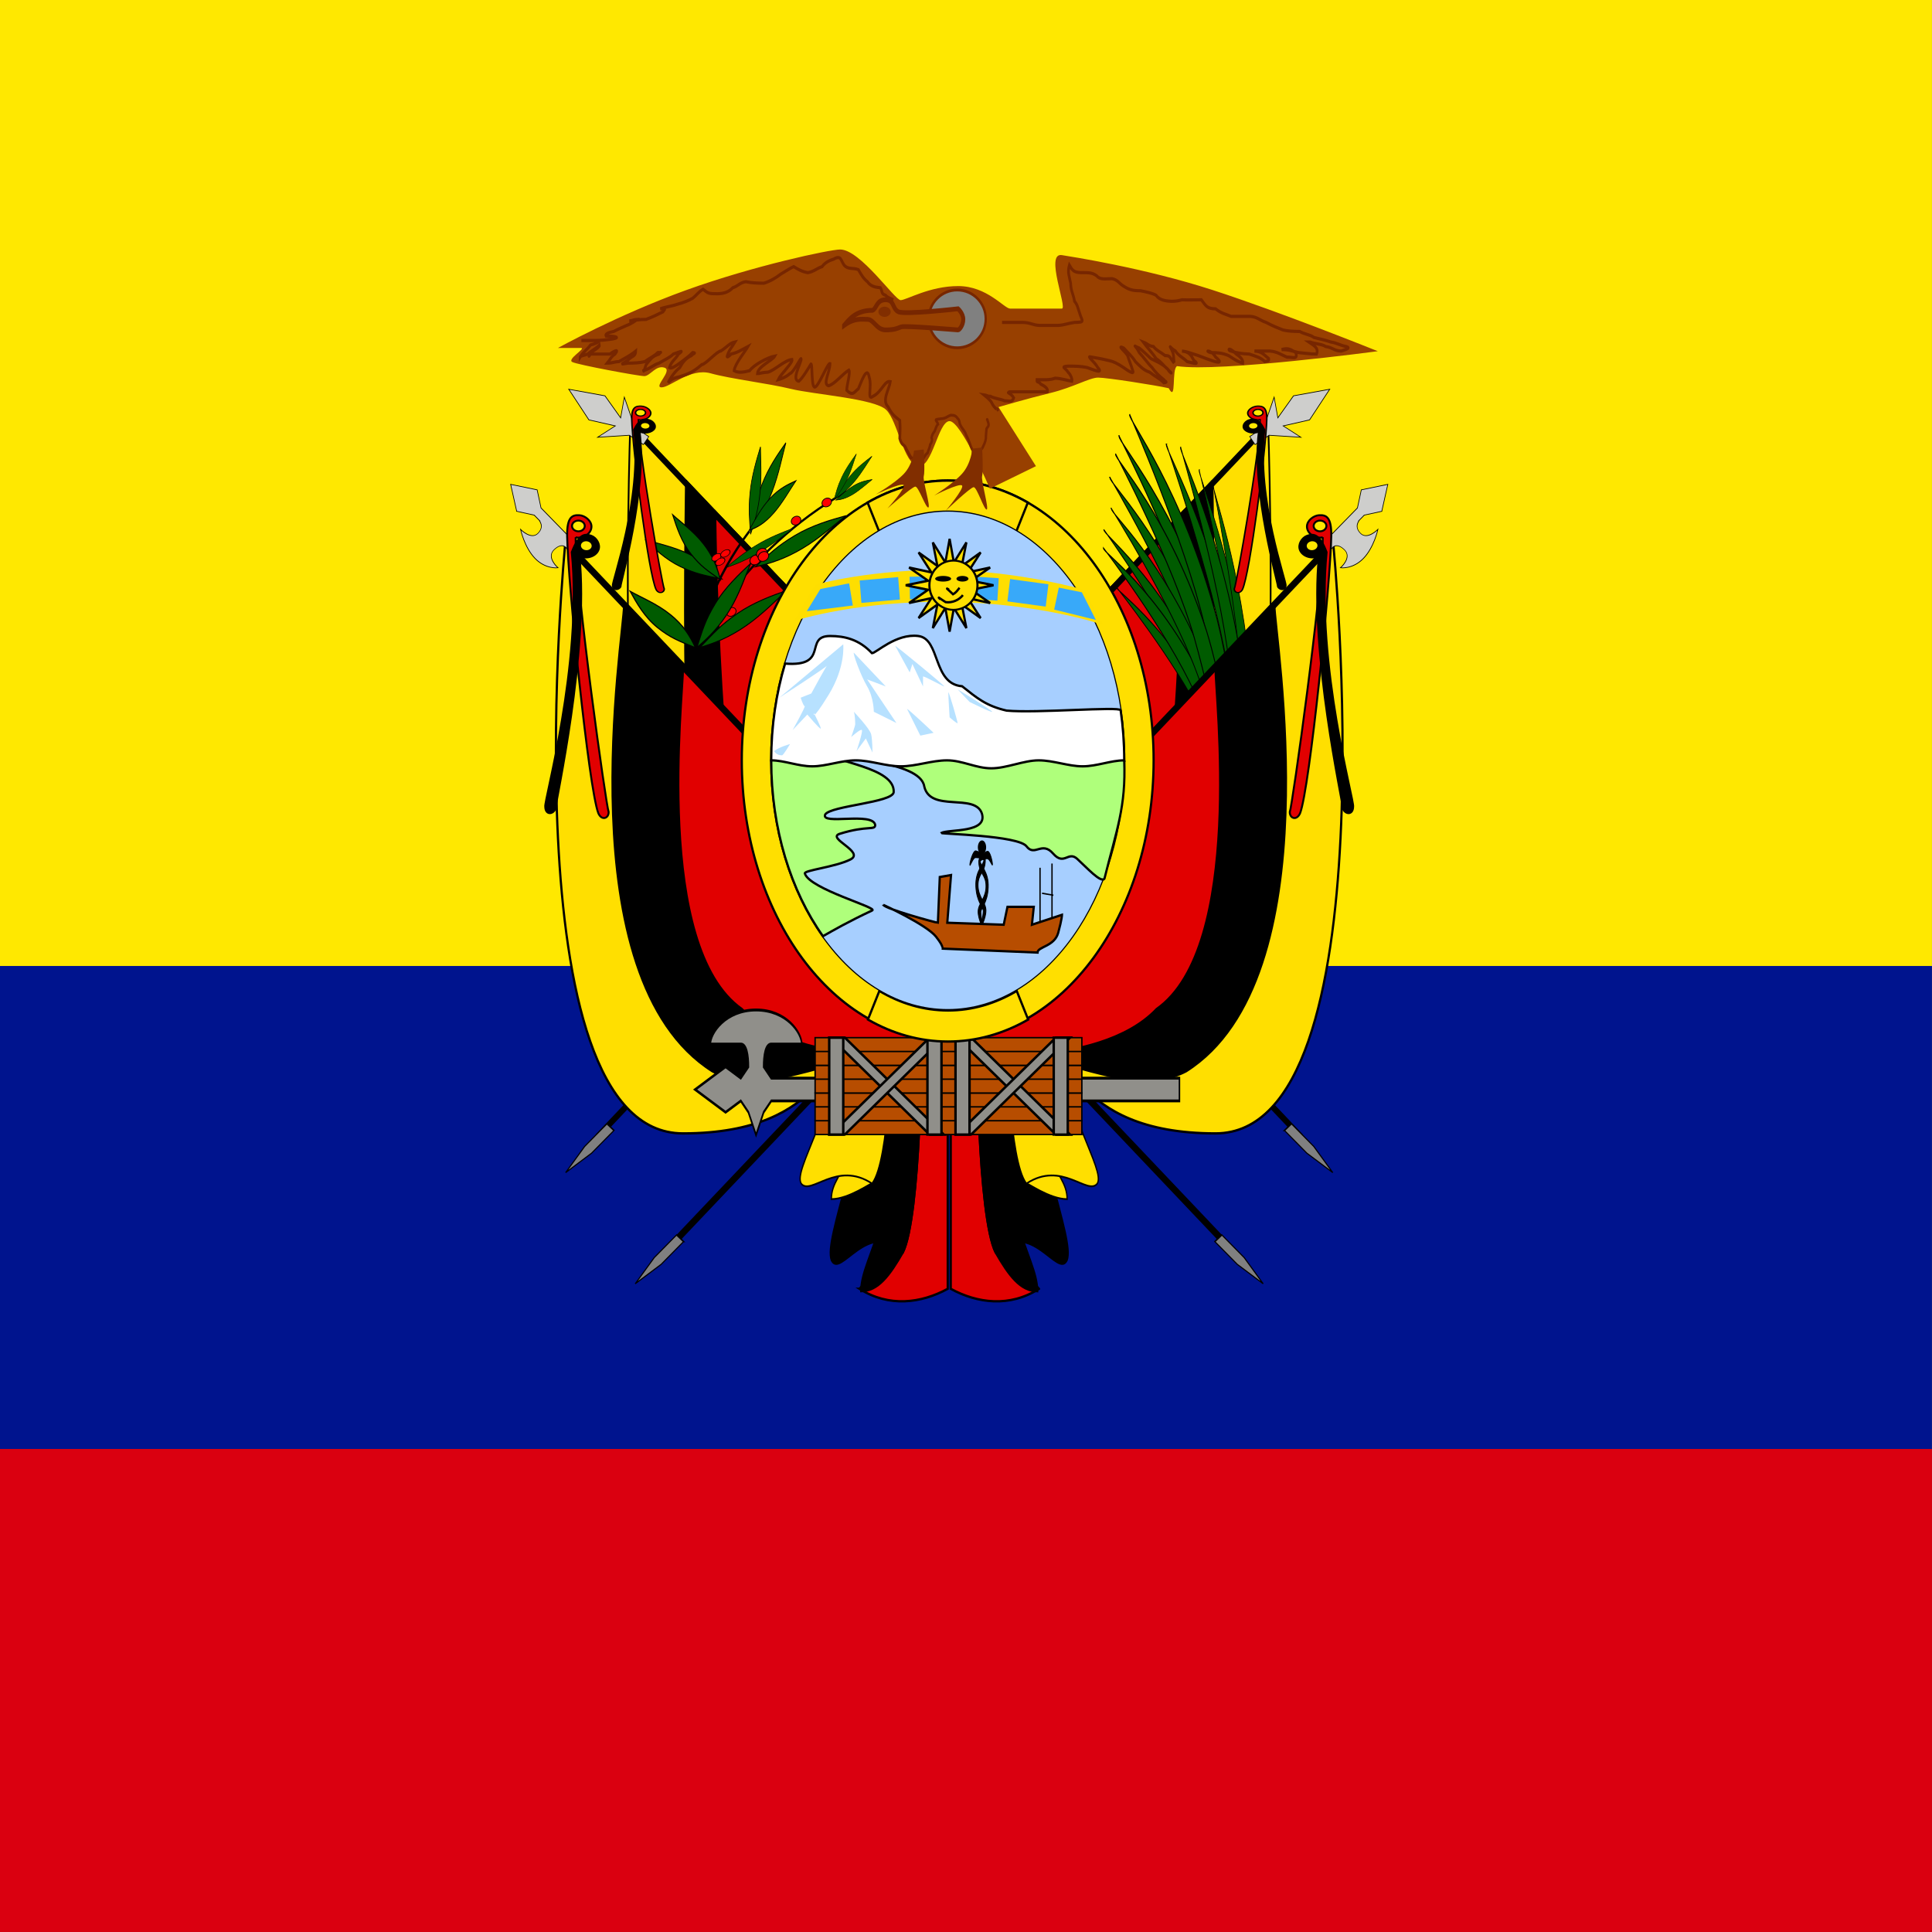 <?xml version="1.0" encoding="UTF-8" standalone="no"?>
<svg xmlns="http://www.w3.org/2000/svg" height="512" width="512" version="1">
  <rect width="100%" height="100%" fill="#333333" stroke="none"/>
  <g fill-rule="evenodd" stroke-width="1pt">
    <path fill="#ffe800" d="M0 0h511.993v511.984H0z"/>
    <path fill="#00148e" d="M0 255.992h511.993v255.992H0z"/>
    <path fill="#da0010" d="M0 383.993h511.993v128H0z"/>
  </g>
  <g fill-rule="evenodd">
    <path d="M213.47 244.16l-54.66 57.728-.964-1.24 54.662-57.728.963 1.24zM251.552 253.594L180.018 329l-1.254-1.186 71.533-75.407 1.255 1.187z"/>
    <path d="M478.35 60.236v88.583l17.717 88.582 17.717-88.583V60.235H478.35z" transform="matrix(-.052 -.05 -.067 .068 210.06 348.857)" stroke="#000000" stroke-width="4.104" fill="gray"/>
    <path d="M478.35 60.236v88.583l17.717 88.582 17.717-88.583V60.235H478.35z" transform="matrix(-.052 -.05 -.067 .068 191.615 319.402)" stroke="#000000" stroke-width="4.104" fill="gray"/>
  </g>
  <path d="M301.18 272.84s-17.716 336.61 53.15 336.61 106.3-35.433 106.3-35.433l-.86-185.03-158.59-116.15z" fill-rule="evenodd" transform="matrix(.34 0 0 .486 64.646 -20.46)" stroke="#000000" stroke-width="1pt" fill="#ffdf00"/>
  <path d="M344.46 304.2c0 17.717-7.846 269.82 27.587 269.82s88.583-17.717 88.583-17.717l-.86-167.31-115.31-84.79z" fill-rule="evenodd" transform="matrix(.34 0 0 .486 64.646 -20.46)" stroke="#000000" stroke-width="1pt" fill="#0000000c4"/>
  <path d="M367.52 321.16c0 17.717 4.525 217.42 39.958 217.42h53.15l-.86-149.59-92.248-67.833z" fill-rule="evenodd" transform="matrix(.34 0 0 .486 64.646 -20.46)" stroke="#000000" stroke-width="1pt" fill="#e10000"/>
  <path d="M165.66 112.217l54.66 57.728.965-1.24-54.662-57.728-.964 1.24z" fill-rule="evenodd"/>
  <path d="M301.18 272.84s-35.433 336.61 70.866 336.61c88.583 0 88.583-53.15 106.3-53.15l-17.72-124.02-159.45-159.44z" fill-rule="evenodd" stroke="#000000" stroke-width="1pt" fill="#ffdf00" transform="matrix(.44 0 0 .465 17.296 16.967)"/>
  <g stroke="#000000">
    <path d="M269.59 155.24c1.133 0 28.318-94.016 118.94-147.25" transform="matrix(.29 -.02 -.038 .265 112.022 135.874)" stroke-width="2.305" fill="none"/>
    <path d="M421.37-20.327c0 18.133-4.567 31.716-11.328 45.31-5.627-18.125-9.06-27.177-9.06-45.31s6.83-35.114 12.458-48.707c2.23 12.46 7.93 30.574 7.93 48.707z" fill-rule="evenodd" transform="matrix(.105 -.166 .22 .105 142.767 218.893)" stroke-width="1pt" fill="#005b00"/>
    <path d="M454.22-169.28c0 4.066-3.804 7.363-8.495 7.363s-8.496-3.297-8.496-7.363 3.803-7.363 8.495-7.363 8.495 3.297 8.495 7.363z" fill-rule="evenodd" transform="matrix(.137 -.076 .067 .132 144.082 218.38)" stroke-width="1pt" fill="red"/>
    <path d="M421.37-20.327c0 18.133-4.567 31.716-11.328 45.31-5.627-18.125-9.06-27.177-9.06-45.31s6.83-35.114 12.458-48.707c2.23 12.46 7.93 30.574 7.93 48.707z" fill-rule="evenodd" transform="matrix(.133 .09 -.096 .25 146.638 97.413)" stroke-width="1pt" fill="#005b00"/>
    <path d="M421.37-20.327c0 18.133-4.567 31.716-11.328 45.31-5.627-18.125-9.06-27.177-9.06-45.31s6.83-35.114 12.458-48.707c2.23 12.46 7.93 30.574 7.93 48.707z" fill-rule="evenodd" transform="matrix(.132 -.023 -.023 .245 145.367 144.856)" stroke-width="1pt" fill="#005b00"/>
    <path d="M421.37-20.327c0 18.133-4.567 31.716-11.328 45.31-5.627-18.125-9.06-27.177-9.06-45.31s6.83-35.114 12.458-48.707c2.23 12.46 7.93 30.574 7.93 48.707z" fill-rule="evenodd" transform="matrix(.048 .19 -.13 .146 182.098 58.956)" stroke-width="1pt" fill="#005b00"/>
    <path d="M421.37-20.327c0 18.133-4.567 31.716-11.328 45.31-5.627-18.125-9.06-27.177-9.06-45.31s6.83-35.114 12.458-48.707c2.23 12.46 7.93 30.574 7.93 48.707z" fill-rule="evenodd" transform="matrix(.156 -.14 .14 .178 123.442 206.61)" stroke-width="1pt" fill="#005b00"/>
    <path d="M421.37-20.327c0 18.133-4.567 31.716-11.328 45.31-5.627-18.125-9.06-27.177-9.06-45.31s6.83-35.114 12.458-48.707c2.23 12.46 7.93 30.574 7.93 48.707z" fill-rule="evenodd" transform="matrix(.164 -.17 .19 .153 112.346 237.575)" stroke-width="1pt" fill="#005b00"/>
    <path d="M421.37-20.327c0 18.133-4.567 31.716-11.328 45.31-5.627-18.125-9.06-27.177-9.06-45.31s6.83-35.114 12.458-48.707c2.23 12.46 7.93 30.574 7.93 48.707z" fill-rule="evenodd" transform="matrix(.194 .072 -.145 .24 108.735 136.094)" stroke-width="1pt" fill="#005b00"/>
    <path d="M421.37-20.327c0 18.133-4.567 31.716-11.328 45.31-5.627-18.125-9.06-27.177-9.06-45.31s6.83-35.114 12.458-48.707c2.23 12.46 7.93 30.574 7.93 48.707z" fill-rule="evenodd" transform="matrix(.114 .158 -.242 .167 144.75 102.653)" stroke-width="1pt" fill="#005b00"/>
    <path d="M421.37-20.327c0 18.133-4.567 31.716-11.328 45.31-5.627-18.125-9.06-27.177-9.06-45.31s6.83-35.114 12.458-48.707c2.23 12.46 7.93 30.574 7.93 48.707z" fill-rule="evenodd" transform="matrix(.06 .066 -.102 .123 199.228 102.117)" stroke-width="1pt" fill="#005b00"/>
    <path d="M421.37-20.327c0 18.133-4.567 31.716-11.328 45.31-5.627-18.125-9.06-27.177-9.06-45.31s6.83-35.114 12.458-48.707c2.23 12.46 7.93 30.574 7.93 48.707z" fill-rule="evenodd" transform="matrix(.08 .004 -.06 .13 189.73 127.605)" stroke-width="1pt" fill="#005b00"/>
    <path d="M421.37-20.327c0 18.133-4.567 31.716-11.328 45.31-5.627-18.125-9.06-27.177-9.06-45.31s6.83-35.114 12.458-48.707c2.23 12.46 7.93 30.574 7.93 48.707z" fill-rule="evenodd" transform="matrix(-.007 .11 -.103 .062 226.927 85.88)" stroke-width="1pt" fill="#005b00"/>
    <path d="M421.37-20.327c0 18.133-4.567 31.716-11.328 45.31-5.627-18.125-9.06-27.177-9.06-45.31s6.83-35.114 12.458-48.707c2.23 12.46 7.93 30.574 7.93 48.707z" fill-rule="evenodd" transform="matrix(.05 .087 -.19 .115 176.592 111.9)" stroke-width="1pt" fill="#005b00"/>
    <path d="M421.37-20.327c0 18.133-4.567 31.716-11.328 45.31-5.627-18.125-9.06-27.177-9.06-45.31s6.83-35.114 12.458-48.707c2.23 12.46 7.93 30.574 7.93 48.707z" fill-rule="evenodd" transform="matrix(.098 .168 -.252 .15 166.287 77.567)" stroke-width="1pt" fill="#005b00"/>
    <path d="M269.59 155.24c1.133 0 28.318-94.016 118.94-147.25" transform="matrix(.266 -.148 .107 .21 94.38 196.598)" stroke-width="2.37" fill="none"/>
    <path d="M454.22-169.28c0 4.066-3.804 7.363-8.495 7.363s-8.496-3.297-8.496-7.363 3.803-7.363 8.495-7.363 8.495 3.297 8.495 7.363z" fill-rule="evenodd" transform="matrix(.137 -.076 .067 .132 161.236 194.184)" stroke-width="1pt" fill="red"/>
    <path d="M454.22-169.28c0 4.066-3.804 7.363-8.495 7.363s-8.496-3.297-8.496-7.363 3.803-7.363 8.495-7.363 8.495 3.297 8.495 7.363z" fill-rule="evenodd" transform="matrix(.137 -.076 .067 .132 169.374 189.382)" stroke-width="1pt" fill="red"/>
    <path d="M454.22-169.28c0 4.066-3.804 7.363-8.495 7.363s-8.496-3.297-8.496-7.363 3.803-7.363 8.495-7.363 8.495 3.297 8.495 7.363z" fill-rule="evenodd" transform="matrix(.14 -.08 .05 .1 135.93 200.28)" stroke-width="1pt" fill="red"/>
    <path d="M454.22-169.28c0 4.066-3.804 7.363-8.495 7.363s-8.496-3.297-8.496-7.363 3.803-7.363 8.495-7.363 8.495 3.297 8.495 7.363z" fill-rule="evenodd" transform="matrix(.14 -.08 .05 .1 138.282 199.258)" stroke-width="1pt" fill="red"/>
    <path d="M454.22-169.28c0 4.066-3.804 7.363-8.495 7.363s-8.496-3.297-8.496-7.363 3.803-7.363 8.495-7.363 8.495 3.297 8.495 7.363z" fill-rule="evenodd" transform="matrix(.14 -.08 .05 .1 136.93 201.448)" stroke-width="1pt" fill="red"/>
    <path d="M454.22-169.28c0 4.066-3.804 7.363-8.495 7.363s-8.496-3.297-8.496-7.363 3.803-7.363 8.495-7.363 8.495 3.297 8.495 7.363z" fill-rule="evenodd" transform="matrix(.152 -.084 .074 .147 144.922 210.722)" stroke-width="1pt" fill="red"/>
    <path d="M454.22-169.28c0 4.066-3.804 7.363-8.495 7.363s-8.496-3.297-8.496-7.363 3.803-7.363 8.495-7.363 8.495 3.297 8.495 7.363z" fill-rule="evenodd" transform="matrix(.152 -.084 .074 .147 146.656 208.927)" stroke-width="1pt" fill="red"/>
    <path d="M454.22-169.28c0 4.066-3.804 7.363-8.495 7.363s-8.496-3.297-8.496-7.363 3.803-7.363 8.495-7.363 8.495 3.297 8.495 7.363z" fill-rule="evenodd" transform="matrix(.152 -.084 .074 .147 147.092 209.79)" stroke-width="1pt" fill="red"/>
  </g>
  <path d="M336.61 308.27c0 17.717-35.433 212.6 53.15 265.75 35.433 17.716 88.582-17.717 88.582 0l-17.71-141.74-124.02-124.01z" fill-rule="evenodd" transform="matrix(.44 0 0 .465 17.296 16.967)" stroke="#000000" stroke-width="1pt" fill="#0000000c4"/>
  <path d="M372.05 343.7c0 17.717-17.716 159.45 35.433 194.88 35.433 35.433 124.02 25.822 124.02 25.822l-70.87-132.12-88.58-88.58z" fill-rule="evenodd" stroke="#000000" stroke-width="1pt" fill="#e10000" transform="matrix(.44 0 0 .465 17.296 16.967)"/>
  <path d="M148.788 143.962l71.534 75.408 1.255-1.187-71.534-75.407-1.255 1.186z" fill-rule="evenodd"/>
  <path d="M460.63 184.25l17.716 35.433V237.4c-.865-1.305 0 17.716-17.716 17.716-17.717 0-17.717-35.433-17.717-35.433s-17.716 35.433-17.716 70.866 17.716 53.15 17.716 53.15-2.61-36.704 17.717-35.434c20.328 1.27 17.716 17.716 17.716 17.716v35.433h17.717v-141.73l17.717-35.433-27.136-53.15-26.014 53.15z" fill-rule="evenodd" transform="matrix(.102 -.107 .08 .082 75.203 169.68)" stroke="#000000" stroke-width="1pt" fill="#cececc"/>
  <path d="M557.82 95.67l-26.323 70.865 17.717 53.15-35.433-17.716 35.434 53.148v35.433h17.716V255.12l35.433-53.15-35.433 17.717 17.717-53.15L557.82 95.67z" fill-rule="evenodd" transform="matrix(.08 -.12 .105 .07 96.06 163.395)" stroke="#000000" stroke-width="1pt" fill="#cececc"/>
  <path d="M422.53 136.96c0 2.068-1.958 3.746-4.37 3.746-2.413 0-4.372-1.678-4.372-3.746s1.96-3.747 4.37-3.747c2.414 0 4.372 1.68 4.372 3.747zm-6.244 7.91c0 35.8 20.917 187.81 22.582 191.56.14 4.44-4.718 6.382-7.077.832-6.55-17.342-20.743-159.91-21.332-193.22-.244-13.734 3.76-14.8 8.326-14.57 3.76.21 8.325 3.725 8.325 7.91 0 4.995-5.83 8.74-10.824 7.492z" fill-rule="evenodd" transform="matrix(.303 0 0 .234 43.048 77.33)" stroke="#000000" stroke-width="1pt" fill="#e10000"/>
  <path d="M422.53 136.96c0 2.068-1.958 3.746-4.37 3.746-2.413 0-4.372-1.678-4.372-3.746s1.96-3.747 4.37-3.747c2.414 0 4.372 1.68 4.372 3.747zm-6.244 7.91c31.488 61.414 48.722 166.77 50.387 170.52.14 4.44-4.718 6.382-7.077.832-2.48-3.315-12.667-100.18-49.138-172.18-.244-13.734 3.76-14.8 8.326-14.57 3.76.21 8.325 3.725 8.325 7.91 0 4.995-5.83 8.74-10.824 7.492z" fill-rule="evenodd" transform="matrix(.285 .07 -.114 .22 67.428 53.448)" stroke="#000000" stroke-width="1pt" fill="#0000000c4"/>
  <path d="M422.53 136.96c0 2.068-1.958 3.746-4.37 3.746-2.413 0-4.372-1.678-4.372-3.746s1.96-3.747 4.37-3.747c2.414 0 4.372 1.68 4.372 3.747zm-6.244 7.91c0 35.8 20.917 187.81 22.582 191.56.14 4.44-4.718 6.382-7.077.832-6.55-17.342-20.743-159.91-21.332-193.22-.244-13.734 3.76-14.8 8.326-14.57 3.76.21 8.325 3.725 8.325 7.91 0 4.995-5.83 8.74-10.824 7.492z" fill-rule="evenodd" transform="matrix(.387 0 0 .38 -8.547 87.337)" stroke="#000000" stroke-width="1pt" fill="#e10000"/>
  <path d="M422.53 136.96c0 2.068-1.958 3.746-4.37 3.746-2.413 0-4.372-1.678-4.372-3.746s1.96-3.747 4.37-3.747c2.414 0 4.372 1.68 4.372 3.747zm-6.244 7.91c31.488 61.414 48.722 166.77 50.387 170.52.14 4.44-4.718 6.382-7.077.832-2.48-3.315-12.667-100.18-49.138-172.18-.244-13.734 3.76-14.8 8.326-14.57 3.76.21 8.325 3.725 8.325 7.91 0 4.995-5.83 8.74-10.824 7.492z" fill-rule="evenodd" transform="matrix(.365 .112 -.145 .36 22.607 48.482)" stroke="#000000" stroke-width="1pt" fill="#0000000c4"/>
  <g fill-rule="evenodd">
    <path d="M289.63 244.16l54.663 57.728.963-1.24-54.66-57.728-.965 1.24zM251.55 253.594L323.086 329l1.254-1.186-71.535-75.407-1.254 1.187z"/>
    <path d="M478.35 60.236v88.583l17.717 88.582 17.717-88.583V60.235H478.35z" transform="matrix(.052 -.05 .067 .068 293.042 348.857)" stroke="#000000" stroke-width="4.104" fill="gray"/>
    <path d="M478.35 60.236v88.583l17.717 88.582 17.717-88.583V60.235H478.35z" transform="matrix(.052 -.05 .067 .068 311.488 319.402)" stroke="#000000" stroke-width="4.104" fill="gray"/>
  </g>
  <g fill-rule="evenodd" stroke-width="1pt">
    <path d="M301.18 272.84s-17.716 336.61 53.15 336.61 106.3-35.433 106.3-35.433l-.86-185.03-158.59-116.15z" transform="matrix(-.34 0 0 .486 438.465 -20.46)" stroke="#000000" fill="#ffdf00"/>
    <path d="M344.46 304.2c0 17.717-7.846 269.82 27.587 269.82s88.583-17.717 88.583-17.717l-.86-167.31-115.31-84.79z" transform="matrix(-.34 0 0 .486 438.465 -20.46)" stroke="#000000" fill="#0000000c4"/>
    <path d="M367.52 321.16c0 17.717 4.525 217.42 39.958 217.42h53.15l-.86-149.59-92.248-67.833z" transform="matrix(-.34 0 0 .486 438.465 -20.46)" stroke="#000000" fill="#e10000"/>
    <path d="M337.452 112.217l-54.662 57.728-.963-1.24 54.662-57.728.962 1.24z"/>
    <g stroke="#000000" fill="#005b00">
      <path d="M428.17-16.928s81.556 90.618 111.01 154.05c29.45 63.432 54.37 156.32 54.37 156.32s2.266-86.086-36.246-163.11c-52.1-97.42-131.4-142.73-129.13-147.26z" transform="matrix(.124 -.056 .06 .266 243.637 183.89)"/>
      <path d="M428.17-16.928s81.556 90.618 111.01 154.05c29.45 63.432 54.37 156.32 54.37 156.32s2.266-86.086-36.246-163.11c-52.1-97.42-131.4-142.73-129.13-147.26z" transform="matrix(.148 -.04 .052 .294 230.03 162.45)"/>
      <path d="M428.17-16.928s81.556 90.618 111.01 154.05c29.45 63.432 54.37 156.32 54.37 156.32s2.266-86.086-36.246-163.11c-52.1-97.42-131.4-142.73-129.13-147.26z" transform="matrix(.175 .107 -.022 .3 233.795 77.035)"/>
      <path d="M428.17-16.928s81.556 90.618 111.01 154.05c29.45 63.432 54.37 156.32 54.37 156.32s2.266-86.086-36.246-163.11c-52.1-97.42-131.4-142.73-129.13-147.26z" transform="matrix(.186 .023 .012 .333 217.135 111.378)"/>
      <path d="M428.17-16.928s81.556 90.618 111.01 154.05c29.45 63.432 54.37 156.32 54.37 156.32s2.266-86.086-36.246-163.11c-52.1-97.42-131.4-142.73-129.13-147.26z" transform="matrix(.136 .126 -.028 .268 259.09 75.2)"/>
      <path d="M428.17-16.928s81.556 90.618 111.01 154.05c29.45 63.432 54.37 156.32 54.37 156.32s2.266-86.086-36.246-163.11c-52.1-97.42-131.4-142.73-129.13-147.26z" transform="matrix(.17 0 .026 .304 221.8 131.72)"/>
      <path d="M428.17-16.928s81.556 90.618 111.01 154.05c29.45 63.432 54.37 156.32 54.37 156.32s2.266-86.086-36.246-163.11c-52.1-97.42-131.4-142.73-129.13-147.26z" transform="matrix(.15 -.054 .05 .29 229.01 173.214)"/>
      <path d="M428.17-16.928s81.556 90.618 111.01 154.05c29.45 63.432 54.37 156.32 54.37 156.32s2.266-86.086-36.246-163.11c-52.1-97.42-131.4-142.73-129.13-147.26z" transform="matrix(.15 -.025 .038 .298 230.934 150.527)"/>
      <path d="M428.17-16.928s81.556 90.618 111.01 154.05c29.45 63.432 54.37 156.32 54.37 156.32s2.266-86.086-36.246-163.11c-52.1-97.42-131.4-142.73-129.13-147.26z" transform="matrix(.168 .115 -.038 .285 240.29 74.095)"/>
      <path d="M428.17-16.928s81.556 90.618 111.01 154.05c29.45 63.432 54.37 156.32 54.37 156.32s2.266-86.086-36.246-163.11c-52.1-97.42-131.4-142.73-129.13-147.26z" transform="matrix(.184 .04 -.004 .333 220.513 98.363)"/>
      <path d="M428.17-16.928s81.556 90.618 111.01 154.05c29.45 63.432 54.37 156.32 54.37 156.32s2.266-86.086-36.246-163.11c-52.1-97.42-131.4-142.73-129.13-147.26z" transform="matrix(.128 .128 -.043 .25 265.86 77.48)"/>
      <path d="M428.17-16.928s81.556 90.618 111.01 154.05c29.45 63.432 54.37 156.32 54.37 156.32s2.266-86.086-36.246-163.11c-52.1-97.42-131.4-142.73-129.13-147.26z" transform="matrix(.18 .01 .006 .31 218.663 121.27)"/>
    </g>
    <path d="M301.18 272.84s-35.433 336.61 70.866 336.61c88.583 0 88.583-53.15 106.3-53.15l-17.72-124.02-159.45-159.44z" transform="matrix(-.44 0 0 .465 485.82 16.967)" stroke="#000000" fill="#ffdf00"/>
    <path d="M336.61 308.27c0 17.717-35.433 212.6 53.15 265.75 35.433 17.716 88.582-17.717 88.582 0l-17.71-141.74-124.02-124.01z" transform="matrix(-.44 0 0 .465 485.82 16.967)" stroke="#000000" fill="#0000000c4"/>
    <path d="M372.05 343.7c0 17.717-17.716 159.45 35.433 194.88 35.433 35.433 124.02 25.822 124.02 25.822l-70.87-132.12-88.58-88.58z" transform="matrix(-.44 0 0 .465 485.82 16.967)" stroke="#000000" fill="#e10000"/>
    <path d="M354.328 143.963l-71.534 75.407-1.254-1.187 71.533-75.407 1.255 1.186z"/>
    <path d="M460.63 184.25l17.716 35.433V237.4c-.865-1.305 0 17.716-17.716 17.716-17.717 0-17.717-35.433-17.717-35.433s-17.716 35.433-17.716 70.866 17.716 53.15 17.716 53.15-2.61-36.704 17.717-35.434c20.328 1.27 17.716 17.716 17.716 17.716v35.433h17.717v-141.73l17.717-35.433-27.136-53.15-26.014 53.15z" transform="matrix(-.102 -.107 -.08 .082 427.91 169.68)" stroke="#000000" fill="#cececc"/>
    <path d="M557.82 95.67l-26.323 70.865 17.717 53.15-35.433-17.716 35.434 53.148v35.433h17.716V255.12l35.433-53.15-35.433 17.717 17.717-53.15L557.82 95.67z" transform="matrix(-.08 -.12 -.105 .07 407.057 163.395)" stroke="#000000" fill="#cececc"/>
    <path d="M422.53 136.96c0 2.068-1.958 3.746-4.37 3.746-2.413 0-4.372-1.678-4.372-3.746s1.96-3.747 4.37-3.747c2.414 0 4.372 1.68 4.372 3.747zm-6.244 7.91c0 35.8 20.917 187.81 22.582 191.56.14 4.44-4.718 6.382-7.077.832-6.55-17.342-20.743-159.91-21.332-193.22-.244-13.734 3.76-14.8 8.326-14.57 3.76.21 8.325 3.725 8.325 7.91 0 4.995-5.83 8.74-10.824 7.492z" transform="matrix(-.303 0 0 .234 460.08 77.33)" stroke="#000000" fill="#e10000"/>
    <path d="M422.53 136.96c0 2.068-1.958 3.746-4.37 3.746-2.413 0-4.372-1.678-4.372-3.746s1.96-3.747 4.37-3.747c2.414 0 4.372 1.68 4.372 3.747zm-6.244 7.91c31.488 61.414 48.722 166.77 50.387 170.52.14 4.44-4.718 6.382-7.077.832-2.48-3.315-12.667-100.18-49.138-172.18-.244-13.734 3.76-14.8 8.326-14.57 3.76.21 8.325 3.725 8.325 7.91 0 4.995-5.83 8.74-10.824 7.492z" transform="matrix(-.285 .07 .114 .22 435.684 53.448)" stroke="#000000" fill="#0000000c4"/>
    <path d="M422.53 136.96c0 2.068-1.958 3.746-4.37 3.746-2.413 0-4.372-1.678-4.372-3.746s1.96-3.747 4.37-3.747c2.414 0 4.372 1.68 4.372 3.747zm-6.244 7.91c0 35.8 20.917 187.81 22.582 191.56.14 4.44-4.718 6.382-7.077.832-6.55-17.342-20.743-159.91-21.332-193.22-.244-13.734 3.76-14.8 8.326-14.57 3.76.21 8.325 3.725 8.325 7.91 0 4.995-5.83 8.74-10.824 7.492z" transform="matrix(-.387 0 0 .38 511.648 87.337)" stroke="#000000" fill="#e10000"/>
    <path d="M422.53 136.96c0 2.068-1.958 3.746-4.37 3.746-2.413 0-4.372-1.678-4.372-3.746s1.96-3.747 4.37-3.747c2.414 0 4.372 1.68 4.372 3.747zm-6.244 7.91c31.488 61.414 48.722 166.77 50.387 170.52.14 4.44-4.718 6.382-7.077.832-2.48-3.315-12.667-100.18-49.138-172.18-.244-13.734 3.76-14.8 8.326-14.57 3.76.21 8.325 3.725 8.325 7.91 0 4.995-5.83 8.74-10.824 7.492z" transform="matrix(-.365 .112 .145 .36 480.487 48.482)" stroke="#000000" fill="#0000000c4"/>
  </g>
  <g fill-rule="evenodd" stroke="#000000" stroke-width="1pt">
    <path d="M478.35 698.03c17.717 10.652 37.09 8.268 53.15 0V556.3h-35.433c17.717 53.15 17.717 106.3-17.717 141.73z" fill="#e10000" transform="matrix(.44 0 0 .465 17.296 16.967)"/>
    <path d="M513.78 609.45c0 88.582-42.466 108.27-42.466 125.98 17.716 0 29.465-8.248 42.466-19.685 17.716-17.717 19.426-107.68 17.716-106.3H513.78z" transform="matrix(.265 0 0 .524 103.226 -43.228)" fill="#0000000c4"/>
    <path d="M478.35 609.45c-.81 51.77-44.794 99.64-36.497 110.24 9.474 9.475 36.497-21.654 71.93-3.937 17.717-17.717 19.427-107.68 17.717-106.3h-53.15z" transform="matrix(.265 0 0 .524 103.226 -43.228)" fill="#0000000c4"/>
    <path d="M513.78 609.45c0 88.582-40.696 94.47-40.696 118.09 17.717 0 40.603-12.912 40.696-11.79 17.716-17.718 19.426-107.68 17.716-106.3H513.78z" transform="matrix(.265 0 0 .35 94.948 63.145)" fill="#ffdf00"/>
    <path d="M478.35 609.45c-.81 51.77-43.73 95.702-35.433 106.3 9.474 9.475 35.433-17.717 70.867 0 17.716-17.717 19.426-107.68 17.716-106.3h-53.15z" transform="matrix(.265 0 0 .35 94.948 63.145)" fill="#ffdf00"/>
    <path d="M478.35 698.03c17.717 10.652 37.09 8.252 53.15-.015v-141.72h-35.433c17.717 53.15 17.717 106.3-17.717 141.73z" transform="matrix(-.44 0 0 .465 485.82 16.974)" fill="#e10000"/>
    <path d="M513.78 609.45c0 88.582-42.466 108.27-42.466 125.98 17.716 0 29.465-8.248 42.466-19.685 17.716-17.717 19.426-107.68 17.716-106.3H513.78z" transform="matrix(-.265 0 0 .524 399.886 -43.223)" fill="#0000000c4"/>
    <path d="M478.35 609.45c-.81 51.77-44.794 99.64-36.497 110.24 9.474 9.475 36.497-21.654 71.93-3.937 17.717-17.717 19.427-107.68 17.717-106.3h-53.15z" transform="matrix(-.265 0 0 .524 399.886 -43.223)" fill="#0000000c4"/>
    <path d="M513.78 609.45c0 88.582-40.696 94.47-40.696 118.09 17.717 0 40.603-12.912 40.696-11.79 17.716-17.718 19.426-107.68 17.716-106.3H513.78z" transform="matrix(-.265 0 0 .35 408.168 63.152)" fill="#ffdf00"/>
    <path d="M478.35 609.45c-.81 51.77-43.73 95.702-35.433 106.3 9.474 9.475 35.433-17.717 70.867 0 17.716-17.717 19.426-107.68 17.716-106.3h-53.15z" transform="matrix(-.265 0 0 .35 408.168 63.145)" fill="#ffdf00"/>
  </g>
  <g stroke="#000000" fill-rule="evenodd">
    <path d="M198.56 77.952l-89.676 35.434 89.676 35.434 44.837-17.717 22.42 17.717 22.418 35.433 22.42-35.433 22.418-17.717 1201.9-.002V95.668l-1201.9.002-22.42-17.718c0-17.716 4.704-35.433 22.42-35.433 17.717 0 54.242-.003 89.675-.003 0-17.716-44.838-53.15-134.51-53.15-89.675 0-134.51 35.434-134.51 53.15l89.675.002c17.716 0 22.42 17.716 22.42 35.432l-22.44 17.717-44.84-17.717z" transform="matrix(.09 0 0 .17 174.417 269.463)" stroke-width="4.467" fill="#908f8a"/>
    <path transform="matrix(.21 0 0 .207 173.1 277.19)" stroke-width="1.838" fill="#b74d00" d="M204.35 95.67h336.61v17.718H204.35z"/>
    <path transform="matrix(.21 0 0 .207 173.1 277.19)" stroke-width="1.838" fill="#b74d00" d="M204.35 77.955h336.61v17.717H204.35zM204.35 60.237h336.61v17.717H204.35z"/>
    <path transform="matrix(.21 0 0 .207 173.1 277.19)" stroke-width="1.838" fill="#b74d00" d="M204.35 42.522h336.61V60.24H204.35zM204.35 24.805h336.61v17.717H204.35z"/>
    <path transform="matrix(.21 0 0 .207 173.1 277.19)" stroke-width="1.838" fill="#b74d00" d="M204.35 7.09h336.61v17.716H204.35zM204.35-10.628h336.61V7.09H204.35z"/>
    <path d="M423.23 60.236l137.8 124.02h19.686l-137.8-124.02H423.23z" transform="matrix(.19 0 0 .207 139.765 262.532)" stroke-width="3.255" fill="#908f8a"/>
    <path d="M423.23 60.236l137.8 124.02h19.686l-137.8-124.02H423.23z" transform="matrix(.19 0 0 -.207 139.765 313.11)" stroke-width="3.255" fill="#908f8a"/>
    <path d="M425.2 60.236v124.02h17.716V60.236H425.2z" transform="matrix(.21 0 0 .207 130.46 262.532)" stroke-width="3.087" fill="#908f8a"/>
    <path d="M423.23 60.236l137.8 124.02h19.686l-137.8-124.02H423.23z" transform="matrix(.19 0 0 .207 173.23 262.532)" stroke-width="3.255" fill="#908f8a"/>
    <path d="M423.23 60.236l137.8 124.02h19.686l-137.8-124.02H423.23z" transform="matrix(.19 0 0 -.207 173.23 313.11)" stroke-width="3.255" fill="#908f8a"/>
    <path d="M425.2 60.236v124.02h17.716V60.236H425.2z" transform="matrix(.21 0 0 .207 189.958 262.532)" stroke-width="3.087" fill="#908f8a"/>
    <path d="M425.2 60.236v124.02h17.716V60.236H425.2z" transform="matrix(.21 0 0 .207 163.927 262.532)" stroke-width="3.087" fill="#908f8a"/>
    <path d="M425.2 60.236v124.02h17.716V60.236H425.2z" transform="matrix(.21 0 0 .207 156.49 262.532)" stroke-width="3.087" fill="#908f8a"/>
  </g>
  <g>
    <g stroke="#000000" stroke-width="1pt" fill="#ffdf00" fill-rule="evenodd">
      <path d="M655.51 396.85c0 88.016-55.56 159.45-124.02 159.45-68.456 0-124.02-71.433-124.02-159.45 0-88.015 55.56-159.45 124.02-159.45 68.457 0 124.02 71.433 124.02 159.45zm-17.717 0c0 78.237-47.622 141.73-106.3 141.73-58.677 0-106.3-63.495-106.3-141.73 0-78.236 47.622-141.73 106.3-141.73 58.677 0 106.3 63.497 106.3 141.73z" transform="matrix(.44 0 0 .465 17.296 16.967)"/>
      <path d="M579.75 249.94c-14.836-8.072-31.144-12.537-48.258-12.537s-33.422 4.465-48.257 12.537l6.893 16.323c12.716-7.175 26.695-11.144 41.364-11.144s28.648 3.968 41.364 11.143l6.894-16.323z" transform="matrix(.44 0 0 .465 17.296 16.967)"/>
      <path d="M579.75 249.94c-14.836-8.072-31.144-12.537-48.258-12.537s-33.422 4.465-48.257 12.537l6.893 16.323c12.716-7.175 26.695-11.144 41.364-11.144s28.648 3.968 41.364 11.143l6.894-16.323z" transform="matrix(.44 0 0 -.465 17.386 386.413)"/>
    </g>
    <path d="M297.928 201.502c0 36.4-20.94 65.905-46.772 65.905-25.83 0-46.772-29.507-46.772-65.905 0-36.4 20.94-65.904 46.772-65.904 25.83 0 46.772 29.507 46.772 65.904z" fill-rule="evenodd" fill="#a7cfff"/>
    <path d="M637.8 396.85c1.133 26.658-4.634 39.635-11.89 67.356-1.912 2.98-10.966-6.537-16.447-11.236s-7.812 4.24-14.537-3.046c-6.725-7.284-11.05 2.058-15.983-4.095s-51.3-7.057-51.366-7.586c4.59-2.276 28.27.152 24.474-11.193-4.3-11.72-31.093-.35-34.69-15.364-2.44-14.907-53.567-15.543-57.22-19.225 1.444 5.665 39.728 8.05 38.814 22.57-.833 5.916-37.693 7.645-41.247 12.652-3.045 6.295 28.927-1.707 30.114 6.032-.077 3.185-4.704.068-21.357 4.99-8.326 2.46 15.454 10.33 6.41 14.637-9.045 4.308-28.26 6.188-27.433 7.998 2.94 8.908 44.693 19.536 40.535 21.065-14.754 6.56-22.552 10.872-29.627 14.652-19.24-25.653-31.146-61.087-31.146-100.2 31.716-11.405 24.968-13.735 83.645-13.735s77.98 2.33 128.95 13.735z" fill-rule="evenodd" stroke="#000000" stroke-width="1pt" fill="#afff7b" transform="matrix(.44 0 0 .465 17.296 16.967)"/>
    <path d="M637.8 396.85c-8.07 0-16.454 3.4-25.07 3.4-8.617 0-17.465-3.4-26.466-3.4s-19.287 4.532-28.512 4.532c-9.224 0-17.388-4.53-26.676-4.53-9.287 0-18.566 3.397-27.755 3.397s-18.288-3.4-27.218-3.4-17.69 3.4-26.2 3.4-16.77-3.4-24.7-3.4c0-19.56 2.976-38.197 8.358-55.15 27.075 2 11.042-15.716 27.075-15.716 8.655 0 17.434 1.86 25.238 9.788 2.447 0 14.48-11.373 27.912-9.788 13.432 1.586 8.492 27.272 26.37 28.637 9.063 6.797 14.393 11.134 26.78 13.872 17.716 1.606 68.35-2.5 68.704-.194 1.416 9.223 2.16 18.772 2.16 28.552z" fill-rule="evenodd" stroke="#000000" stroke-width="1pt" fill="#fff" transform="matrix(.44 0 0 .465 17.296 16.967)"/>
    <path d="M549.85 473.94c0-5.664 13.512-9.462 13.512-18.524s-11.914-9.35-12.38-17.86c-.2-3.46 10.32-7.046 14.915-7.335s8.493 7.42 8.493 9.12-4.662-4.192-8.578-4.378-12.313.63-12.313 2.33c0 3.4 14.85 7.598 13.717 18.925-1.132 11.327-12.71 14.657-12.71 18.055s5.056 12.86 5.056 12.86-9.713-7.53-9.713-13.192z" fill-rule="evenodd" transform="matrix(.155 0 0 .363 173.98 69.56)" stroke="#000000" stroke-width="1pt"/>
    <path d="M549.85 473.94c0-5.664 13.512-9.462 13.512-18.524s-11.95-9.348-12.38-17.86c-.946-3.962 11.814-6.544 16.41-6.833s9.985 7.92 9.985 9.62-5.41-5.195-9.325-5.38-14.553.63-14.553 2.33c0 3.398 14.85 7.597 13.717 18.924-1.132 11.327-12.71 14.657-12.71 18.055s5.056 12.86 5.056 12.86-9.713-7.53-9.713-13.192z" fill-rule="evenodd" transform="matrix(-.155 0 0 .363 346.52 69.267)" stroke="#000000" stroke-width="1pt"/>
    <path d="M261.336 224.545c0 1.006-.492 1.82-1.098 1.82-.606 0-1.098-.814-1.098-1.82s.492-1.822 1.098-1.822c.606 0 1.098.816 1.098 1.822zM275.444 229.96h.352v14.712h-.352zM278.616 228.844h.353v14.712h-.354z" fill-rule="evenodd"/>
    <path fill-rule="evenodd" d="M276.153 236.91l.003-.37 3.002.515-.003.372z"/>
    <path d="M497.26 478.07s26.052 11.328 31.716 18.124c5.664 6.797 3.398 6.796 3.398 6.796l57.77 2.266c0-3.398 10.193-3.4 12.46-11.328 2.264-7.93 2.264-10.194 2.264-10.194l-18.123 5.664 1.132-10.194H572.02l-2.266 10.194-33.982-1.133 2.266-27.186-6.796 1.132-1.133 26.053c-1.134 0-31.718-7.93-32.85-10.195z" fill-rule="evenodd" transform="matrix(.44 0 0 .465 15.3 17.494)" stroke="#000000" stroke-width="1pt" fill="#b74d00"/>
    <path d="M440.53 316.28s37.645-11.214 92.11-10.413 92.11 12.815 91.31 12.815-10.414-18.422-10.414-18.422-38.446-10.412-81.697-11.213c-43.253-.8-80.898 8.01-80.097 8.81L440.53 316.28z" fill-rule="evenodd" stroke="#fede00" stroke-width="1pt" fill="#fede00" transform="matrix(.44 0 0 .465 17.296 16.967)"/>
    <path fill-rule="evenodd" fill="#38a9f9" d="M241.038 152.85l10.236-.2.103 5.965-10.236.198zM217.416 156.095l-3.61 5.875 12.2-1.503-.978-5.874-7.612 1.502zM227.815 153.835l10.203-.897.468 5.944-10.202.897zM264.675 153.226l-10.217-.686-.36 5.953 10.218.686zM286.7 156.964l3.713 7.313-11.05-2.727 1.23-5.822 6.108 1.236zM277.843 154.838l-10.154-1.382-.723 5.916 10.154 1.382z"/>
    <path fill="#ffdf00" fill-rule="evenodd" stroke="#000000" stroke-width="1pt" d="M532.64 323.49l-2.58-13.47-7.54 11.46 2.77-13.43-11.34 7.7 7.7-11.35-13.43 2.78 11.45-7.54-13.47-2.58 13.47-2.58-11.45-7.53 13.43 2.77-7.7-11.35 11.34 7.7-2.77-13.43 7.54 11.46 2.58-13.47 2.57 13.47 7.54-11.46-2.77 13.43 11.35-7.7-7.71 11.35 13.44-2.77-11.46 7.53 13.47 2.58-13.47 2.58 11.46 7.54-13.44-2.78 7.71 11.35-11.35-7.7 2.77 13.43-7.54-11.46z" transform="matrix(.44 0 0 .465 17.296 16.967)"/>
    <path d="M547.05 293.86c0 9.29-6.634 16.82-14.818 16.82s-14.818-7.53-14.818-16.82 6.634-16.82 14.818-16.82 14.818 7.53 14.818 16.82z" fill-rule="evenodd" transform="matrix(.43 0 0 .388 23.813 41.07)" stroke="#000000" stroke-width="1pt" fill="#ffdf00"/>
    <path d="M252.06 153.375c0 .412-.948.746-2.118.746s-2.118-.333-2.118-.745.948-.746 2.118-.746 2.118.333 2.118.745zM256.648 153.374c0 .412-.71.746-1.588.746s-1.59-.334-1.59-.746c0-.41.712-.745 1.59-.745s1.588.333 1.588.744z" fill-rule="evenodd"/>
    <path d="M529.43 297.86l.8.8c-1.9-1.9-.995-1.125 1.603 3.204 2.393-.495 3.09-1.39 4.806-2.403" transform="matrix(.423 -.132 .125 .446 -10.137 93.053)" stroke="#000000" stroke-width="1pt" fill="none"/>
    <path d="M527.83 304.27l.8.8c-1.9-1.9-1.123-.994 3.205 1.603 4.027.544 8.092-1.196 10.412-4.005" transform="matrix(.44 0 0 .465 16.59 16.967)" stroke="#000000" stroke-width="1pt" fill="none"/>
    <path d="M223.462 170.743s.705 5.958-3.876 13.407c-4.582 7.45-3.877 4.842-3.877 4.842s2.114 4.097 1.76 4.097-3.523-3.725-3.523-3.725l-3.876 4.096s3.525-6.33 3.173-6.33-1.058-2.235-1.058-2.235l2.82-1.117s4.23-7.82 4.23-7.45-12.69 8.567-12.69 8.567l16.917-14.152zM226.283 172.98c-.353 0 1.762 5.96 3.524 8.938 1.762 2.98 1.762 6.704 1.762 6.704l5.99 2.98-7.753-11.546 4.934 1.862-8.457-8.94zM226.283 188.622s4.23 4.47 4.58 5.96.354 4.84.354 4.84l-1.762-3.724-2.467 3.352s1.762-5.214 1.41-5.587-2.82 1.863-2.82 1.863 1.057-2.98 1.057-3.353 0-2.234-.352-3.35zM205.136 199.047c1.41-1.117 4.23-1.862 4.23-1.862s-1.763 2.98-2.115 2.98-1.41 0-2.114-1.118zM253.77 182.66s9.162 5.587 9.162 5.96-5.99-2.607-5.99-2.607l-3.172-3.353zM237.208 171.115c.705.372 13.392 10.8 13.04 10.8s-5.64-2.98-5.64-2.607v2.607l-2.82-5.96-.704 2.236-3.876-7.075zM240.376 187.873l3.524 7.076 3.524-.745s-6.696-6.332-7.048-6.332zM251.306 183.404c0 1.118.352 6.704.352 6.704s2.115 1.863 2.115 1.49-2.115-7.82-2.467-8.194z" fill-rule="evenodd" fill="#b7e1ff"/>
  </g>
  <g>
    <path d="M147.855 92.216s15.836-8.76 33.865-15.286c18.03-6.525 38.253-10.812 40.925-10.812 5.343 0 14.5 13.422 16.027 13.422 1.526 0 7.63-3.728 15.263-3.728s12.21 5.965 13.737 5.965h13.737c1.525 0-4.58-14.914 0-14.168 2.288.372 21.75 3.355 39.875 9.227 18.124 5.872 43.854 16.24 43.854 16.24s-42.052 5.615-53.203 3.954c-1.526.746-.075 9.864-2.214 5.853-3.513-.802-16.41-2.813-18.7-2.813s-6.56 2.586-12.665 4.078c-6.105 1.49-13.737 3.728-13.737 3.728l9.922 15.66-12.21 5.965s-7.632-17.896-10.684-17.896-4.58 12.677-8.395 11.93c-3.816-.744-5.342-11.93-8.395-14.912-3.053-2.983-19.147-4.07-25.253-5.56-6.105-1.49-15.96-2.643-21.3-4.134-5.343-1.492-10.685 3.728-12.974 3.728-2.29 0 3.053-4.474.764-5.22s-3.816 2.238-5.342 2.238c-1.527 0-17.553-2.983-19.08-3.73-1.526-.745 3.817-3.727 2.29-3.727h-6.105z" fill-rule="evenodd" fill="#984000"/>
    <path d="M462.91-64.94c0 21.15-20.5 38.298-45.79 38.298S371.327-43.79 371.327-64.94s20.5-38.298 45.79-38.298S462.91-86.09 462.91-64.94z" fill-rule="evenodd" transform="matrix(.165 0 0 .2 184.85 97.497)" stroke="#772600" stroke-width="3.706" fill="gray"/>
    <path d="M284.74-59.945c6.66-6.66 14.987-16.65 36.633-16.65 4.996-1.666 4.996-11.657 16.65-11.657 11.657 0 8.327 9.99 16.653 13.32 8.325 3.33 76.596-3.33 76.596-3.33s6.66 4.996 6.66 11.657c0 6.66-4.995 11.656-6.66 11.656s-68.27-4.995-73.266-3.33c-4.995 1.666-8.326 3.33-19.982 3.33-11.655 0-14.986-11.655-23.31-11.655-8.327 0-16.653-1.665-29.974 6.66z" fill-rule="evenodd" transform="matrix(.206 0 0 .24 165.048 100.617)" stroke="#772600" stroke-width="5.25" fill="#984000"/>
    <path d="M487.88-76.597h26.642c9.572.114 12.873 3.005 21.647 3.33h23.31c8.476-.314 12.952-2.295 21.648-3.33 14.504-.175 9.555-1.306 6.66-9.99-2.625-6.565-2.95-9.61-6.66-13.322-1.396-7.944-4.655-10.77-4.996-19.98-1.527-7.027-4.342-11.753-1.665-19.983 3.84 5.647 5.387 7.97 14.986 8.326 10.045 0 13.937-.206 19.982 3.33 4.663 4.89 10.886 3.33 19.982 3.33 7.677 1.406 8.96 5.313 14.986 8.326 7.103 3.935 11.694 4.995 21.646 4.995 7.967 1.422 14.88 2.578 19.98 4.995 4.25 5.08 10.952 6.338 19.983 6.66 5.05 0 8.95-.524 13.32-1.665 7.678.37 15.474 0 24.978 0 6.163 7.21 7.587 9.862 18.317 9.99 7.338 5.155 13.527 6.037 19.982 8.327h24.976c8.928.687 11.79 4.35 19.98 6.66 8.115 3.768 15.722 6.35 21.648 8.326 5.89 1.28 13.574 1.665 21.646 1.665 6.183 3.175 13.61 3.46 18.317 6.66 6.89 1.477 16.302 3.215 21.647 4.996 8.816 1.168 12.187 3.94 19.98 4.995 6.704 1.915-2.223 3.56-6.66 4.995-9.826-.364-10.536-3.946-19.98-4.995-5.024-2.94-12.64-2.548-19.982-4.996h-1.666c6.6 3.903 12.948 6.422 9.99 13.32-8.49 0-15.366-1.097-23.31-1.665-8.385-1.616-12.227-3.33-21.647-3.33 9.394-2.264 11.854.27 18.315 3.33 2.396 8.06-2.725 4.996-11.656 4.996-7.61-2.73-12.174-5.983-21.648-6.66h-19.98c9.89.366 11.976 4.1 18.315 8.326.518 2.59-.132 2.472-4.995 3.33-5.16-4.478-11.89-6.013-19.982-8.326-7.88-.28-16.217-.965-23.31-3.33-4.868-.304-4.117-6.177 6.66 3.33 6.532 3.843 8.832 6.946 8.325 9.99-8.576-2.143-12.825-5.58-18.317-8.324-7.736-2.855-14.128-3.33-23.312-3.33-8.61-2.266.894-3.574 6.66 4.995 12.38 8.77-1.632 5.007-6.66 3.33-7.507-2.144-15.284-5.184-21.646-6.66-5.046-1.44-9.44-2.855-14.986-3.33 8.63.785 11.57 3.823 14.986 9.99 8.755 6.032-.384 3.1-8.326 1.666-5.07-4.402-11.487-6.658-14.986-11.656-8.35-4.176-8.563-8.982-3.33 1.665 1.363 3.407 1.11 10.795 1.665 11.656-6.136-6.625-4.825-8.325-11.656-8.325-4.634-3.244-11.496-5.765-14.986-9.99-6.435-.604-6.84-2.9-13.32-4.996 5.34 6.273 12.39 12.478 16.65 18.315 7.598 4.242 9.7 8.06 14.987 11.656 2.14 3.64 7.904 6.657 1.665 1.666-7.144-7.043-12.46-8.67-23.312-13.32-6.15-4.96-8.37-7.045-14.986-11.657-9.003-2.905-5.508-4.543 0 4.995 6.318 5.77 11.17 12.23 16.652 16.65 3.767 4.908 10.136 10.12 14.986 13.322 1.5 2.25 5.99 2.664 0 3.33-5.09-4.598-12.398-7.53-18.317-11.656-8.302-2.34-12.19-6.652-18.316-11.655-3.9-5.85-10.383-10.38-14.987-14.986-9.63-3.77 1.9 3.636 4.995 8.325 2.153 6.068 4.788 11.035 6.66 16.65 2.78 5.56-8.47-1.327-11.655-3.33-7.32-4.157-12.674-6.937-21.647-8.325-5.98-1.3-13.602-2.468-19.982-3.33-7.614-2.05 4.042 4.8 8.326 11.656 8.418 7.908-8.332 1.425-13.32 0-8.224-1.645-16.288-1.666-24.978-1.666-10.67.628-3.05 1.947 0 6.66 3.287 2.53 5.637 7.855 4.995 9.992-7.032-.95-13.025-3.023-21.646-3.33-6.96 2.32-15.344 1.665-23.31 1.665-.382 4.19 1.443.654 4.994 4.995 5.763 2.34 9.585 5.177 8.326 8.326H497.87c-5.29 1.447 1.14.704 5 6.663-2.16 5.403-4.95 3.332-11.655 3.332-4.545-1.818-13.598-2.636-18.317-4.996-4.69 0-4.336-1.22-8.325-1.665 14.035 9.93 7.073 7.45 14.986 14.987 1.366.456 4.523 1.665 1.664 1.665M371.32 73.265c-.997 0-3.2-5.375-6.66-9.99-2.327-6.05-5.392-2.59-8.326-11.657.348-9.402.684-11.094 0-19.982-6.863-4.783-9.714-6.27-14.986-14.986-8.46-7.078 1.236-19.063 2.845-27.85-7.375-1.638-11 11.477-22.34 16.194-8.156 5.492-.912-11.354-4.892-21.188-2.774-13.872-10.825 6.956-13.91 12.862-5.467 3.718-7.128 8.542-14.986 1.665 0-5.144 4.937-19.49 2.845-22.28-7.815 3.815-18.088 15.49-26.158 17.284-8.13-1.767 1.77-14.828 1.77-24.518-2.938-.98-14.696 25.755-19.52 26.002-4.824.248-2.713-25.993-4.972-25.428-3.542 4.96-10.65 15.43-15.576 18.948-9.454-1.22 1.398-17.435 2.845-23.427 1.628-7.168-8.905 13.75-14.502 15.102-4.1 3.554-12.237 6.072-14.986 6.66 3.24-6.13 19.076-18.712 17.935-22.278-9.21.34-23.31 12.556-31.256 13.952-5.19 0-12.387 1.758-13.32 1.665.448-7.926 19.418-14.65 22.445-19.465-9.306 1.494-27.186 9.706-32.436 16.135-6.146 1.336-13.944 3.02-19.983 0 .897-7.475 14.856-21.998 17.936-26.758-8.396 3.697-12.642 6.59-21.647 8.325-1.652 1.652-6.524 5.23-4.995 1.665 2.656-6.945 6.676-10.11 9.99-14.986-7.45 1.364-10.28 5.634-18.315 9.99-5.094.222-19.646 14.855-24.596 15.103-11.45 8.382-16.01 9.807-28.308 13.32-7.587 1.356-11.26 2.934-14.986 6.66 3.796-6.687 9.597-13.092 14.986-16.65 3.677-5.567 7.12-10.195 14.986-13.32 1.897-2.32 7.188-2.906 1.665-3.33-4.746 4.236-12.696 8.965-16.65 11.655-5.102 3.207-11.01 6.48-13.322 4.995 2.62-7.197 7.438-8.902 11.657-14.986 8.81-5.604.042-1.914-6.66 0-4.338 3.868-12.122 6.727-18.316 9.992-7.113 1.856-11.703 6.132-19.98 8.326 0 2.375 2.364-4.25 3.33-6.66 6.83-7.41 8.656-9.476 16.65-11.657 1.912-2.866 4.42-1.664-1.665-1.664-4.514 4.024-10.81 6.212-16.65 9.99-5.892 1.282-13.575 1.666-21.648 1.666-10.355 1.243-9.46 2.025 0-3.33 5.357-5.042 9.77-3.775 9.99-9.99C10.394-40.43 2.78-37.1-4.998-33.304c-6.434.19-8.133 1.665-14.985 1.665 3.298-3.415 5.277-7.633 9.99-9.99 6.896-7.663-4.377-1.478-6.66 0h-24.977c-4.465 5.58-.23.05 3.33-3.33 4.306-2.24 8.756-5.155 8.326-6.66-4.972 4.314-10.726 6.297-14.986 9.99-4.64 1.39-9.99 2.084-9.99 3.33 3.626-5.346 9.524-8.576 13.32-13.32 5.612-1.22 10.396-2.936 11.656-4.996h-23.312 16.65c8.4 0 15.63-.75 23.313-1.665 13.263-2.21-1.16-3.33-8.326-3.33-1.39-2.548 4.11-3.987 9.99-4.995 5.024-2.38 11.233-4.493 16.65-6.66 5.257-1.434 12.707-5.81 13.322-6.66-5.015.263-4.975 1.4-9.99 1.664 7.446-.574 12.8-1.666 21.646-1.666 8.028-2.58 14.906-5.41 21.647-8.326 2.936-3.588 4.24-3.33-3.33-3.33 6.713-2.158 16.238-3.193 21.647-4.995 7.872-1.687 14.9-4.253 19.982-6.66 4.876-3.316 7.69-7.176 13.32-9.99 6.528 4.437 6.602 4.994 18.318 4.994 9.41-.112 15.17-2.373 19.98-6.66 7.208-1.966 8.483-5.43 16.652-6.66 7.444 1.328 15.03 1.664 23.312 1.664 8.096-2.12 15.677-6.01 21.647-9.99 5.093-2.502 11.14-6.12 16.65-8.326 6.07 3.133 10.844 5.65 18.318 6.66 7.728-1.148 11.747-4.868 18.317-6.66 3.577-4.33 8.777-6.632 14.986-8.325 9.67-4.75 8.913 1.573 13.32 6.66 4.896 5.132 11.374 2.68 18.318 4.995 3.83 5.893 6.647 9.914 11.657 13.32 3.89 4.71 8.508 6.035 16.65 6.66 2.968 3.958.602 6.812 6.662 8.327 2.387 2.53 6.517 3.606 9.99 4.995" transform="matrix(.206 0 0 .24 165.048 103.825)" stroke="#772600" stroke-width="3.5" fill="none"/>
    <path d="M468.74 30.803v.833c0-2.327-.103-1.09 1.665 3.33.595 3.64-.81 3.22-2.498 5.828-.286 3.723-.832 6.4-.832 10.823-.537 3.612-2.57 7.04-4.163 9.99-1.604 3.133-8.555 4.87-8.326 9.16-3.99 1.14-4.084-1.445-4.162-5.83-2.386-2.726-3.212-6.466-4.996-9.99-1.108-3.476-3.47-6.032-4.995-9.99-2.46-3.787-4.546-4.876-6.66-9.16-.827-2.065-.683-4.617-2.498-5.827-2.72-3.438-4.49-3.99-9.16-4.163-3.59.845-4.97 2.416-8.324 3.33-2.57.857-7.57.58-10.823 1.666-.808 1.314 1.6 1.94 2.498 4.995-2.135 1.764-2.926 4.883-4.163 7.493-1.965 2.487-3.283 3.706-4.163 7.494 1.362 2.316.2 5.387-1.666 7.493-.574 3.864-2.434 5.874-3.33 9.16-2.686 1.825-3.652 3.537-5.828 6.66-1.914 2.678-3.636 2.497-8.326 2.497-3.667-1-4.18-2.988-7.493-4.163-.352-1.056-.608-1.312-1.665-1.664" transform="matrix(.206 0 0 .24 165.048 103.825)" stroke="#782600" stroke-width="3.125" fill="none"/>
    <path d="M242.23 119.397s-.345 3.74-2.75 6.233-7.393 5.402-7.393 5.402 6.704-3.186 7.392-2.493c.686.69-4.3 6.232-4.3 6.232s6.534-5.818 7.393-5.818 2.75 5.68 3.438 5.54c.69-.138-1.546-7.202-1.202-8.31.343-1.108 0-7.064 0-7.064l-2.58.277zM257.698 118.89s-.344 3.998-2.75 6.663-7.392 5.774-7.392 5.774 6.704-3.405 7.392-2.665c.687.74-4.298 6.663-4.298 6.663s6.532-6.22 7.392-6.22 2.75 6.072 3.438 5.924c.687-.15-1.547-7.7-1.203-8.885.343-1.184 0-7.55 0-7.55l-2.58.295zM236.042 82.628c0 .745-.73 1.35-1.63 1.35s-1.63-.605-1.63-1.35.73-1.35 1.63-1.35 1.63.605 1.63 1.35z" fill-rule="evenodd" fill="#812e00"/>
  </g>
</svg>
